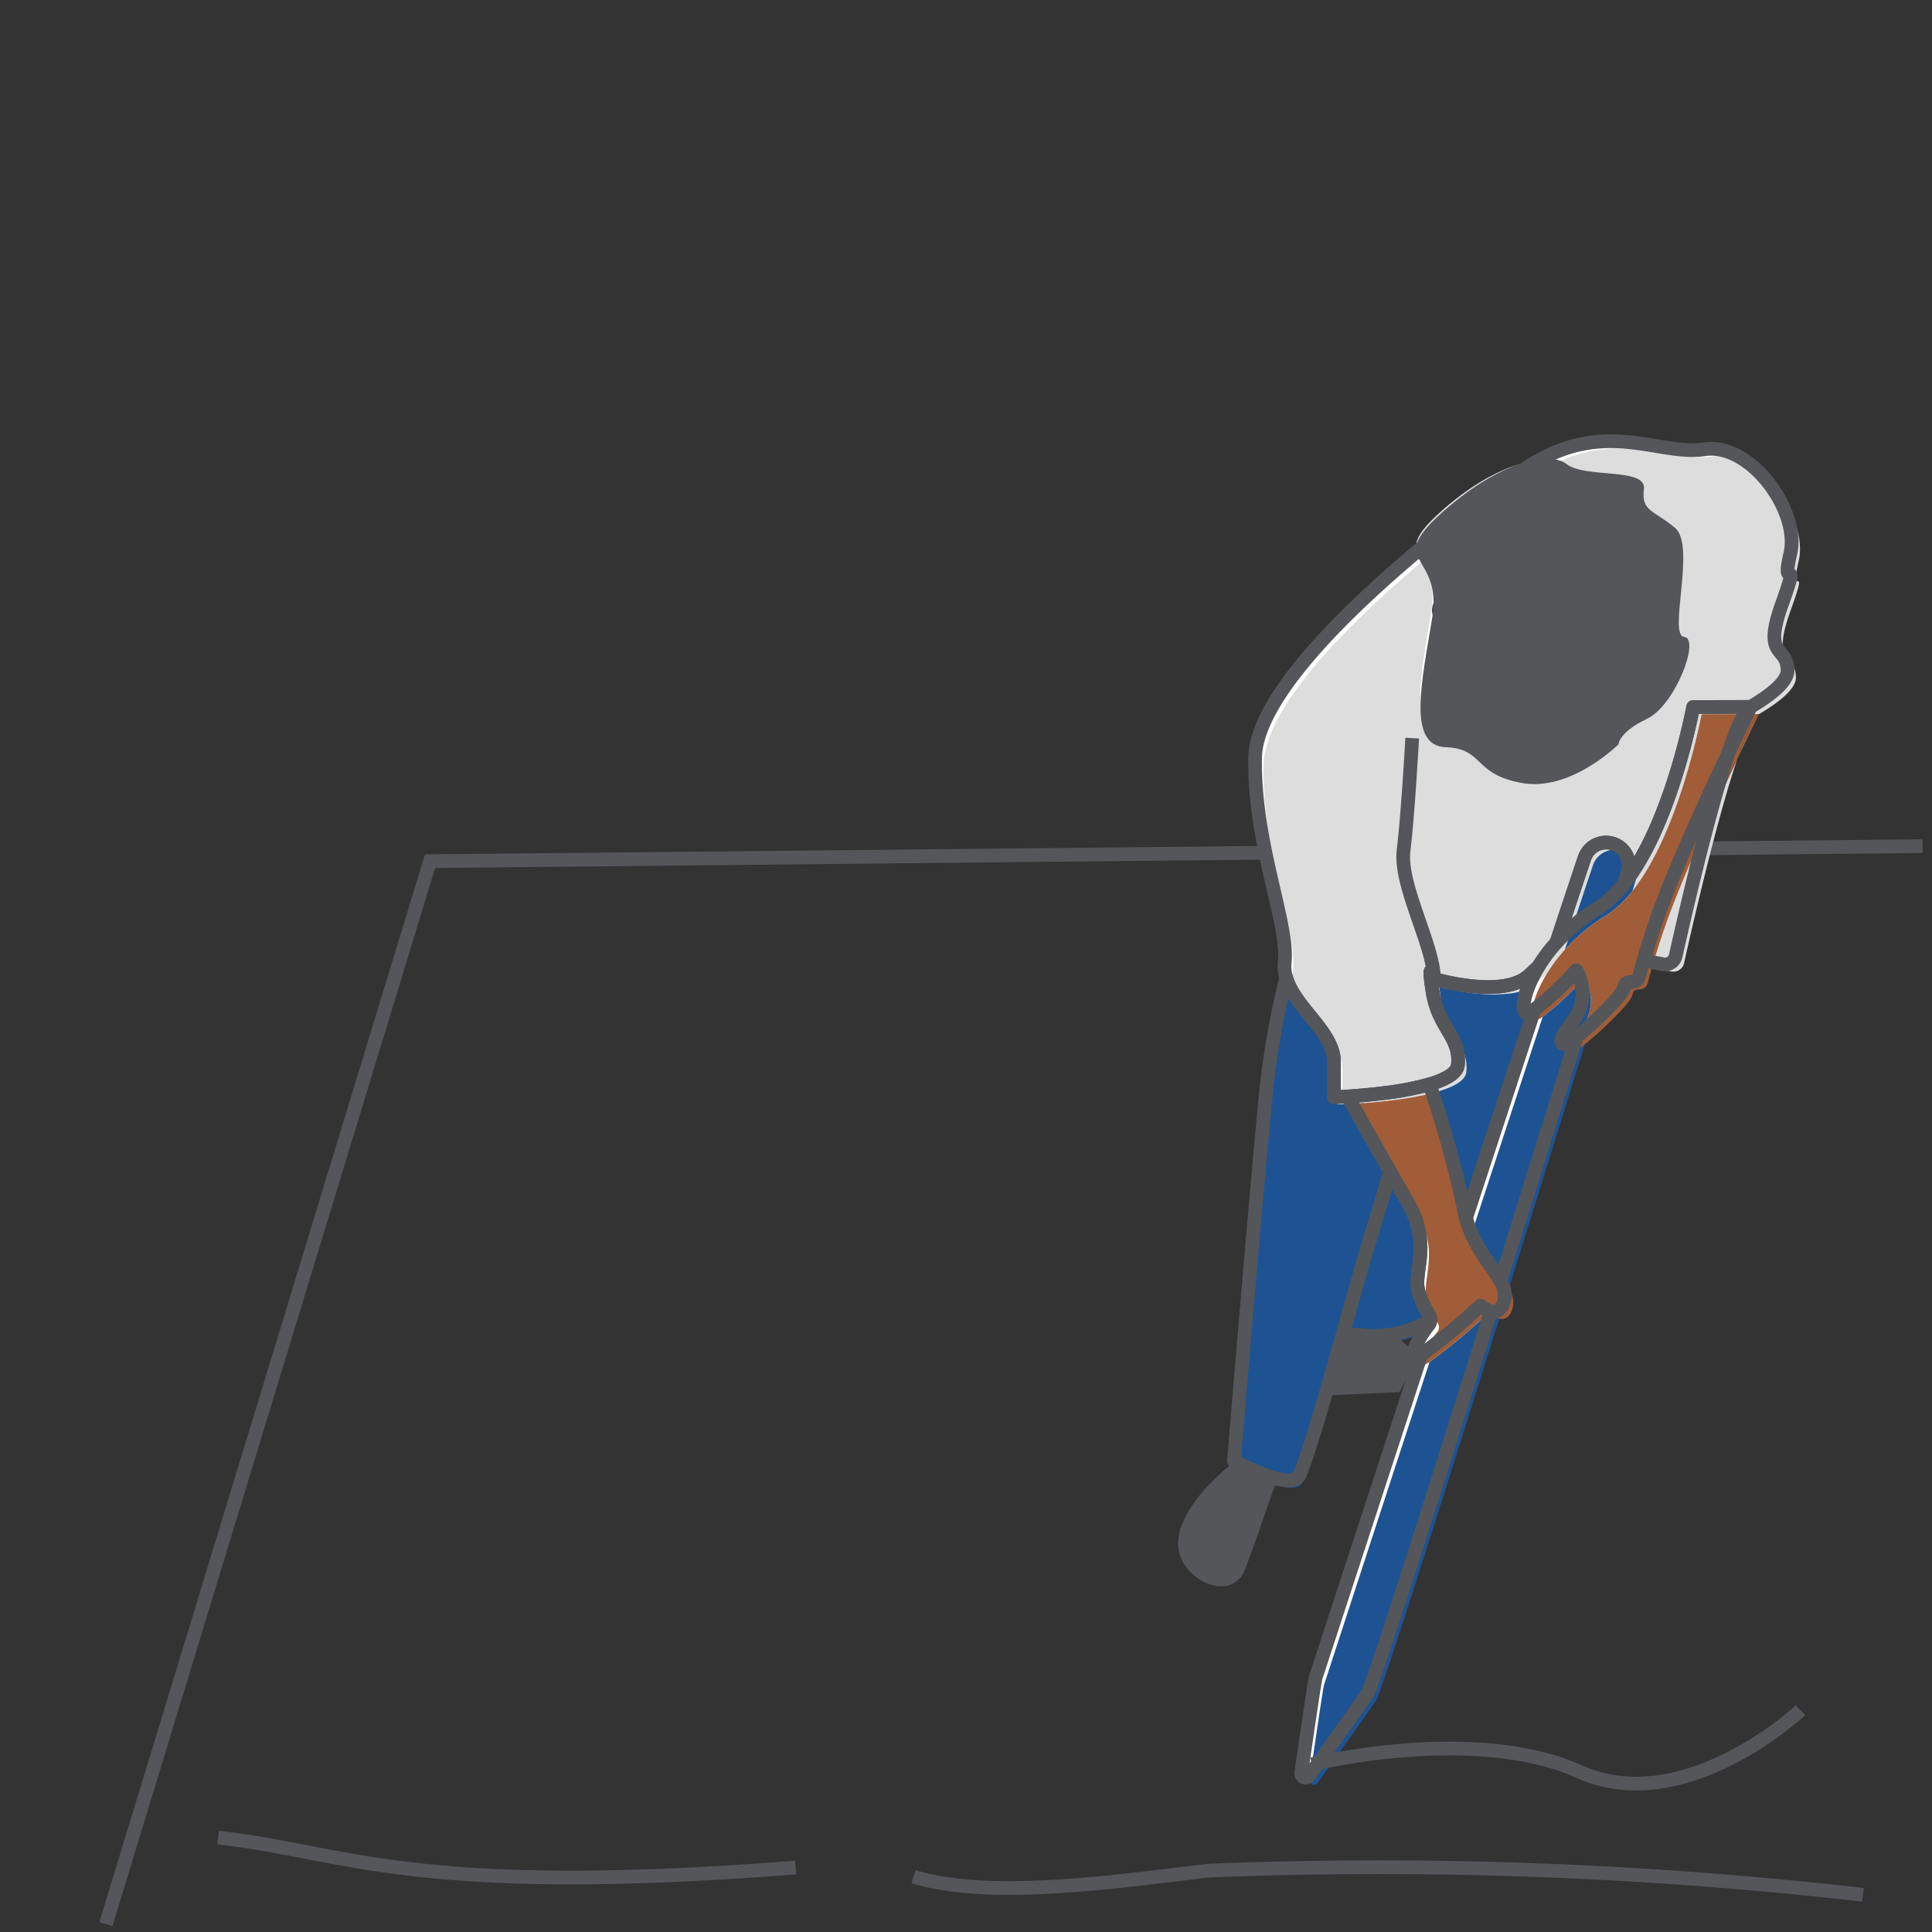 <svg id="Layer_1" data-name="Layer 1" xmlns="http://www.w3.org/2000/svg" viewBox="0 0 198.425 198.425"><rect x="0" y="0" width="198.425" height="198.425" fill="#333333" stroke="none"/><defs><style>.cls-1,.cls-5{fill:none;stroke:#54565a;stroke-width:1.407px;}.cls-1{stroke-miterlimit:10;}.cls-2{fill:#fff;}.cls-3{fill:#ddddde;}.cls-4{fill:#a05d38;}.cls-5{stroke-linejoin:round;}.cls-6{fill:#1d5392;}.cls-7{fill:#54565a;}</style></defs><polyline class="cls-1" points="10.876 197.612 44.167 88.448 197.461 86.9"/><path class="cls-2" d="M169.003,98.996l1.997.382a1.118,1.118,0,0,0,1.303-.855c.763-3.44,3.264-14.439,5.423-20.858-2.026,4.286-4.954,10.667-6.813,15.553C170.143,95.242,169.43,97.537,169.003,98.996Z"/><path class="cls-2" d="M177.726,77.665c1.326-2.804,2.266-4.714,2.266-4.714C179.375,73.314,178.577,75.135,177.726,77.665Z"/><path class="cls-2" d="M138.627,112.96l.117.211.024-.22Z"/><path class="cls-2" d="M158.163,99.679c-.278.231-.561.484-.849.771a3.236,3.236,0,0,1-.405.326c-2.871,2.07-9.432.108-9.432.108s-.723-2.459-.145,1.302c.579,3.761,2.893,4.629,2.604,7.522-.087.873-1.285,1.521-2.91,2.002a114.215,114.215,0,0,1,3.489,12.608c.065.388.151.754.246,1.109.987-3.012,1.964-5.993,2.912-8.885,1.462-4.457,2.853-8.695,4.105-12.499a1.666,1.666,0,0,1-.753.312C156.369,104.356,156.601,102.259,158.163,99.679Z"/><path class="cls-2" d="M184.077,57.197c1.013-4.34-4.051-11.428-8.824-10.705-4.774.723-10.56-3.472-18.661,2.17-8.101,5.642-27.341,20.687-27.486,29.511-.145,8.824,3.472,17.07,3.038,20.976a4.144,4.144,0,0,0,.156,1.615c.886,3.096,4.907,5.558,4.907,8.655V113.036s.552-.02,1.42-.077l.141-.009c.981-.066,2.326-.179,3.744-.362a30.222,30.222,0,0,0,4.514-.877c1.625-.481,2.823-1.129,2.91-2.002.289-2.893-2.025-3.761-2.604-7.522-.579-3.761.145-1.302.145-1.302s6.561,1.961,9.432-.108a3.236,3.236,0,0,0,.405-.326c.288-.288.571-.541.849-.771a16.923,16.923,0,0,1,1.888-2.531c1.313-3.977,2.324-7.017,2.879-8.651a2.331,2.331,0,0,1,4.436,1.434c-.112.363-.235.76-.363,1.172,4.876-6.128,7.092-18.138,7.092-18.138l5.897-.014c2.038-1.199,3.795-2.576,3.795-3.747,0-2.604-2.604-1.157-.579-6.799C185.234,56.763,183.064,61.537,184.077,57.197ZM169.466,79.185c-2.749,1.302-2.749,2.459-2.749,2.459s-4.629,4.629-9.403,3.761c-4.774-.868-3.616-3.327-7.378-3.472-3.761-.145-2.315-6.365-1.302-12.585,1.013-6.22-4.484-5.208.723-9.982,5.208-4.774,10.416-6.365,12.296-4.918s7.812.289,7.522,2.459c-.289,2.17,1.013,2.025,3.038,3.761,2.025,1.736-.723,10.416.868,10.56C174.674,71.374,172.215,77.883,169.466,79.185Z"/><path class="cls-2" d="M138.744,113.17l-.117-.211c-.868.057-1.42.077-1.42.077v-3.617c0-3.097-4.021-5.56-4.907-8.655a85.483,85.483,0,0,0-2.182,12.851c-1.157,12.151-3.182,36.744-3.182,36.744s.044.024.107.059a21.123,21.123,0,0,0,4.332,1.812c1.001.245,1.874.257,2.215-.28.643-1.01,2.743-8.317,4.562-14.741,1.046-3.694,1.998-7.096,2.527-8.839.778-2.566,1.637-5.42,2.29-7.695C141.169,117.516,139.368,114.29,138.744,113.17Z"/><path class="cls-2" d="M145.887,132.999a4.059,4.059,0,0,1-.094-1.331c.131-1.927,1.032-4.317-1.063-7.927-.556-.957-1.158-2.007-1.761-3.066-.653,2.275-1.512,5.129-2.29,7.695-.528,1.743-1.481,5.145-2.527,8.839a13.296,13.296,0,0,0,5.28.143,10.581,10.581,0,0,0,3.691-1.452C147.101,135.301,146.328,134.656,145.887,132.999Z"/><path class="cls-2" d="M151.616,135.017a19.077,19.077,0,0,1,1.233,1.521q.235-.75.471-1.502a2.765,2.765,0,0,1-1.069-.589S152.004,134.67,151.616,135.017Z"/><path class="cls-2" d="M164.258,93.651a10.983,10.983,0,0,0,2.745-2.549c.128-.412.251-.809.363-1.172a2.331,2.331,0,0,0-4.436-1.434c-.555,1.633-1.565,4.674-2.879,8.651A19.175,19.175,0,0,1,164.258,93.651Z"/><path class="cls-2" d="M174.095,72.965s-2.216,12.01-7.092,18.138a10.983,10.983,0,0,1-2.745,2.549,19.175,19.175,0,0,0-4.207,3.496,16.923,16.923,0,0,0-1.888,2.531c-1.563,2.58-1.795,4.677-1.138,4.677a1.666,1.666,0,0,0,.753-.312,31.334,31.334,0,0,0,4.31-4.028,4.611,4.611,0,0,1-.145,4.918c-1.736,2.315-1.591,2.749-.868,2.604a4.11,4.11,0,0,0,1.039-.687c1.709-1.355,4.78-4.314,4.892-5.1.145-1.013,1.302,0,1.591-1.302.028-.126.176-.672.405-1.454.427-1.459,1.139-3.755,1.909-5.779,1.859-4.886,4.787-11.267,6.813-15.553.851-2.53,1.649-4.35,2.266-4.714Z"/><path class="cls-2" d="M161.944,104.935a4.611,4.611,0,0,0,.145-4.918,31.334,31.334,0,0,1-4.31,4.028c-1.252,3.804-2.643,8.042-4.105,12.499-.948,2.892-1.926,5.873-2.912,8.885a12.146,12.146,0,0,0,1.057,2.627c.866,1.606,1.895,2.798,2.481,3.856,2.734-8.732,5.479-17.544,7.816-25.059a4.11,4.11,0,0,1-1.039.687C160.353,107.684,160.208,107.25,161.944,104.935Z"/><path class="cls-2" d="M151.616,135.017a61.916,61.916,0,0,1-5.457,4.472c-.043.132-.087.266-.13.398-5.712,17.462-10.642,32.567-10.703,32.749-.108.323-1.019,6.594-1.477,9.767a.446.446,0,0,0,.803.327c1.761-2.455,5.178-7.23,6.026-8.503.462-.694,4.993-14.864,10.266-31.624.627-1.991,1.263-4.02,1.905-6.066A19.077,19.077,0,0,0,151.616,135.017Z"/><path class="cls-2" d="M154.299,131.911c-.586-1.058-1.615-2.25-2.481-3.856a12.146,12.146,0,0,1-1.057-2.627c-.095-.355-.181-.72-.246-1.109a114.215,114.215,0,0,0-3.489-12.608,30.222,30.222,0,0,1-4.514.877c-1.418.182-2.763.295-3.744.362l-.024.22c.623,1.119,2.425,4.346,4.224,7.505.603,1.059,1.205,2.109,1.761,3.066,2.096,3.61,1.194,6,1.063,7.927a4.059,4.059,0,0,0,.094,1.331c.442,1.657,1.215,2.302,1.236,2.9a.815.815,0,0,1-.224.572,10.695,10.695,0,0,0-1.58,2.78c-.131.456-.033.693.487.439.028-.014.05-.02.081-.037.081-.044.176-.103.273-.165a61.916,61.916,0,0,0,5.457-4.472c.388-.346.635-.571.635-.571a2.765,2.765,0,0,0,1.069.589c.528.12,1.111-.05,1.39-1.168A2.648,2.648,0,0,0,154.299,131.911Z"/><path class="cls-3" d="M169.664,99.391l1.997.382a1.118,1.118,0,0,0,1.303-.855c.763-3.44,3.264-14.439,5.423-20.858-2.026,4.286-4.954,10.667-6.813,15.553C170.803,95.636,170.091,97.931,169.664,99.391Z"/><path class="cls-4" d="M178.387,78.059c1.326-2.804,2.266-4.714,2.266-4.714C180.036,73.709,179.238,75.529,178.387,78.059Z"/><path class="cls-5" d="M139.288,113.354l.117.211.024-.22Z"/><path class="cls-6" d="M158.282,100.074c-.278.231-.561.484-.849.771a3.236,3.236,0,0,1-.405.326c-2.871,2.07-9.432.108-9.432.108s-.723-2.459-.145,1.302c.579,3.761,2.893,4.629,2.604,7.522-.087.873-1.285,1.521-2.91,2.002a114.215,114.215,0,0,1,3.489,12.608c.065.388.151.754.246,1.109.987-3.012,1.964-5.993,2.912-8.885,1.462-4.457,2.853-8.695,4.105-12.499a1.666,1.666,0,0,1-.753.312C156.487,104.751,156.719,102.653,158.282,100.074Z"/><path class="cls-3" d="M184.738,57.591c1.013-4.34-4.051-11.428-8.824-10.705-4.774.723-10.56-3.472-18.661,2.17-8.101,5.642-27.341,20.687-27.486,29.511-.145,8.824,3.472,17.07,3.038,20.976a4.144,4.144,0,0,0,.156,1.615c.886,3.096,4.907,5.558,4.907,8.655v3.617s.552-.02,1.42-.077l.141-.009c.981-.066,2.326-.179,3.744-.362a30.222,30.222,0,0,0,4.514-.877c1.625-.481,2.823-1.129,2.91-2.002.289-2.893-2.025-3.761-2.604-7.522-.579-3.761.145-1.302.145-1.302s6.561,1.961,9.432-.108a3.236,3.236,0,0,0,.405-.326c.288-.288.571-.541.849-.771a16.923,16.923,0,0,1,1.888-2.531c1.313-3.977,2.324-7.017,2.879-8.651a2.331,2.331,0,0,1,4.436,1.434c-.112.363-.235.76-.363,1.172,4.876-6.128,7.092-18.138,7.092-18.138l5.897-.014c2.038-1.199,3.795-2.576,3.795-3.747,0-2.604-2.604-1.157-.579-6.799C185.895,57.157,183.725,61.931,184.738,57.591ZM167.832,72.6c-2.749,1.302-2.749,2.459-2.749,2.459s-4.629,4.629-9.403,3.761c-4.774-.868-3.616-3.327-7.378-3.472-3.761-.145-2.315-6.365-1.302-12.585,1.013-6.22-4.484-5.208.723-9.982,5.208-4.774,10.416-6.365,12.296-4.918,1.881,1.447,7.812.289,7.522,2.459-.289,2.17,1.013,2.025,3.038,3.761,2.025,1.736-.723,10.416.868,10.56C173.04,64.788,170.58,71.298,167.832,72.6Z"/><path class="cls-6" d="M138.863,113.565l-.117-.211c-.868.057-1.42.077-1.42.077v-3.617c0-3.097-4.021-5.56-4.907-8.655a85.484,85.484,0,0,0-2.182,12.851c-1.157,12.151-3.182,36.744-3.182,36.744s.044.024.107.059a21.124,21.124,0,0,0,4.332,1.812c1.001.245,1.874.257,2.215-.28.643-1.01,2.743-8.317,4.562-14.741,1.046-3.694,1.998-7.096,2.527-8.839.778-2.566,1.637-5.42,2.29-7.695C141.288,117.911,139.486,114.684,138.863,113.565Z"/><path class="cls-6" d="M146.005,133.394a4.059,4.059,0,0,1-.094-1.331c.131-1.927,1.032-4.317-1.063-7.927-.556-.957-1.158-2.007-1.761-3.066-.653,2.275-1.512,5.129-2.29,7.695-.528,1.743-1.481,5.145-2.527,8.839a13.296,13.296,0,0,0,5.28.143,10.581,10.581,0,0,0,3.691-1.452C147.22,135.695,146.447,135.051,146.005,133.394Z"/><path class="cls-6" d="M152.277,135.411a19.077,19.077,0,0,1,1.233,1.521q.235-.75.471-1.502a2.765,2.765,0,0,1-1.069-.589S152.665,135.065,152.277,135.411Z"/><path class="cls-6" d="M164.919,94.046a10.983,10.983,0,0,0,2.745-2.549c.128-.412.251-.809.363-1.172a2.331,2.331,0,0,0-4.436-1.434c-.555,1.633-1.565,4.674-2.879,8.651A19.175,19.175,0,0,1,164.919,94.046Z"/><path class="cls-4" d="M174.756,73.359s-2.216,12.01-7.092,18.138a10.983,10.983,0,0,1-2.745,2.549,19.175,19.175,0,0,0-4.207,3.496,16.923,16.923,0,0,0-1.888,2.531c-1.563,2.58-1.795,4.677-1.138,4.677a1.666,1.666,0,0,0,.753-.312,31.333,31.333,0,0,0,4.31-4.028,4.611,4.611,0,0,1-.145,4.918c-1.736,2.315-1.591,2.749-.868,2.604a4.11,4.11,0,0,0,1.039-.687c1.709-1.355,4.78-4.314,4.892-5.1.145-1.013,1.302,0,1.591-1.302.028-.126.176-.672.405-1.454.427-1.459,1.139-3.755,1.909-5.779,1.859-4.886,4.787-11.267,6.813-15.553.851-2.53,1.649-4.35,2.266-4.714Z"/><path class="cls-6" d="M162.605,105.329a4.611,4.611,0,0,0,.145-4.918,31.333,31.333,0,0,1-4.31,4.028c-1.252,3.804-2.643,8.042-4.105,12.499-.948,2.892-1.926,5.873-2.912,8.885a12.146,12.146,0,0,0,1.057,2.627c.866,1.606,1.895,2.798,2.481,3.856,2.734-8.732,5.479-17.544,7.816-25.059a4.11,4.11,0,0,1-1.039.687C161.013,108.078,160.869,107.644,162.605,105.329Z"/><path class="cls-6" d="M152.277,135.411a61.916,61.916,0,0,1-5.457,4.472c-.043.132-.087.266-.13.398-5.712,17.462-10.642,32.567-10.703,32.749-.108.323-1.019,6.594-1.477,9.767a.446.446,0,0,0,.803.327c1.761-2.455,5.178-7.23,6.026-8.503.462-.694,4.993-14.864,10.266-31.624.627-1.991,1.263-4.02,1.905-6.066A19.077,19.077,0,0,0,152.277,135.411Z"/><path class="cls-4" d="M154.96,132.306c-.586-1.058-1.615-2.25-2.481-3.856a12.146,12.146,0,0,1-1.057-2.627c-.095-.355-.181-.72-.246-1.109a114.215,114.215,0,0,0-3.489-12.608,30.222,30.222,0,0,1-4.514.877c-1.418.182-2.763.295-3.744.362l-.024.22c.623,1.119,2.425,4.346,4.224,7.505.603,1.059,1.205,2.109,1.761,3.066,2.096,3.61,1.194,6,1.063,7.927a4.059,4.059,0,0,0,.094,1.331c.442,1.657,1.215,2.302,1.236,2.9a.815.815,0,0,1-.224.572,10.695,10.695,0,0,0-1.58,2.78c-.131.456-.033.693.487.439.028-.014.05-.02.081-.037.081-.044.176-.103.273-.165a61.916,61.916,0,0,0,5.457-4.472c.388-.346.635-.571.635-.571a2.765,2.765,0,0,0,1.069.589c.528.12,1.111-.05,1.39-1.168A2.648,2.648,0,0,0,154.96,132.306Z"/><path class="cls-5" d="M168.803,98.648l1.997.382a1.118,1.118,0,0,0,1.303-.855c.763-3.44,3.264-14.439,5.423-20.858-2.026,4.286-4.954,10.667-6.813,15.553C169.942,94.894,169.229,97.189,168.803,98.648Z"/><path class="cls-5" d="M177.526,77.317c1.326-2.804,2.266-4.714,2.266-4.714C179.175,72.967,178.376,74.787,177.526,77.317Z"/><path class="cls-5" d="M138.426,112.612l.117.211.024-.22Z"/><path class="cls-5" d="M157.963,99.331c-.278.231-.561.484-.849.771a3.236,3.236,0,0,1-.405.326c-2.871,2.07-9.432.108-9.432.108s-.723-2.459-.145,1.302c.579,3.761,2.893,4.629,2.604,7.522-.087.873-1.285,1.521-2.91,2.002a114.215,114.215,0,0,1,3.489,12.608c.065.388.151.754.246,1.109.987-3.012,1.964-5.993,2.912-8.885,1.462-4.457,2.853-8.695,4.105-12.499a1.666,1.666,0,0,1-.753.312C156.168,104.009,156.4,101.911,157.963,99.331Z"/><path class="cls-5" d="M183.876,56.849c1.013-4.34-4.051-11.428-8.824-10.705-4.774.723-10.56-3.472-18.661,2.17-8.101,5.642-27.341,20.687-27.486,29.511-.145,8.824,3.472,17.07,3.038,20.976a4.144,4.144,0,0,0,.156,1.615c.886,3.096,4.907,5.558,4.907,8.655v3.617s.552-.02,1.42-.077l.141-.009c.981-.066,2.326-.179,3.744-.362a30.222,30.222,0,0,0,4.514-.877c1.625-.481,2.823-1.129,2.91-2.002.289-2.893-2.025-3.761-2.604-7.522-.579-3.761.145-1.302.145-1.302s6.561,1.961,9.432-.108a3.236,3.236,0,0,0,.405-.326c.288-.288.571-.541.849-.771A16.923,16.923,0,0,1,159.851,96.8c1.313-3.977,2.324-7.017,2.879-8.651a2.331,2.331,0,0,1,4.436,1.434c-.112.363-.235.76-.363,1.172,4.876-6.128,7.092-18.138,7.092-18.138l5.897-.014c2.038-1.199,3.795-2.576,3.795-3.747,0-2.604-2.604-1.157-.579-6.799C185.034,56.415,182.864,61.189,183.876,56.849Z"/><path class="cls-7" d="M121.093,157.533c-1.013,4.34,5.352,7.522,6.799,3.617.832-2.246,2.237-6.26,3.282-9.268a21.123,21.123,0,0,1-4.332-1.812C125.127,151.42,121.835,154.357,121.093,157.533Z"/><path class="cls-5" d="M138.544,112.822l-.117-.211c-.868.057-1.42.077-1.42.077V109.072c0-3.097-4.021-5.56-4.907-8.655a85.483,85.483,0,0,0-2.182,12.851c-1.157,12.151-3.182,36.744-3.182,36.744s.044.024.107.059a21.123,21.123,0,0,0,4.332,1.812c1.001.245,1.874.257,2.215-.28.643-1.01,2.743-8.317,4.562-14.741,1.046-3.694,1.998-7.096,2.527-8.839.778-2.566,1.637-5.42,2.29-7.695C140.968,117.168,139.167,113.942,138.544,112.822Z"/><path class="cls-5" d="M145.686,132.651a4.059,4.059,0,0,1-.094-1.331c.131-1.927,1.032-4.317-1.063-7.927-.556-.957-1.158-2.007-1.761-3.066-.653,2.275-1.512,5.129-2.29,7.695-.528,1.743-1.481,5.145-2.527,8.839a13.296,13.296,0,0,0,5.28.143,10.581,10.581,0,0,0,3.691-1.452C146.9,134.953,146.128,134.308,145.686,132.651Z"/><path class="cls-5" d="M164.058,93.304a10.983,10.983,0,0,0,2.745-2.549c.128-.412.251-.809.363-1.172a2.331,2.331,0,0,0-4.436-1.434c-.555,1.633-1.565,4.674-2.879,8.651A19.175,19.175,0,0,1,164.058,93.304Z"/><path class="cls-5" d="M173.895,72.617S171.679,84.627,166.803,90.755a10.983,10.983,0,0,1-2.745,2.549A19.175,19.175,0,0,0,159.851,96.8a16.923,16.923,0,0,0-1.888,2.531c-1.563,2.58-1.795,4.677-1.138,4.677a1.666,1.666,0,0,0,.753-.312,31.334,31.334,0,0,0,4.31-4.028,4.611,4.611,0,0,1-.145,4.918c-1.736,2.315-1.591,2.749-.868,2.604a4.109,4.109,0,0,0,1.039-.687c1.709-1.355,4.78-4.314,4.892-5.1.145-1.013,1.302,0,1.591-1.302.028-.126.176-.672.405-1.454.427-1.459,1.139-3.755,1.909-5.779,1.859-4.886,4.787-11.267,6.813-15.553.851-2.53,1.649-4.35,2.266-4.714Z"/><path class="cls-5" d="M161.743,104.587a4.611,4.611,0,0,0,.145-4.918,31.334,31.334,0,0,1-4.31,4.028c-1.252,3.804-2.643,8.042-4.105,12.499-.948,2.892-1.926,5.873-2.912,8.885a12.146,12.146,0,0,0,1.057,2.627c.866,1.606,1.895,2.798,2.481,3.856,2.734-8.732,5.479-17.544,7.816-25.059a4.109,4.109,0,0,1-1.039.687C160.152,107.336,160.007,106.902,161.743,104.587Z"/><path class="cls-5" d="M152.051,134.098s-.247.224-.635.571a61.914,61.914,0,0,1-5.457,4.472c-.043.132-.087.266-.13.398-5.712,17.462-10.642,32.567-10.703,32.749-.108.323-1.019,6.594-1.477,9.767a.446.446,0,0,0,.803.327c1.761-2.455,5.178-7.23,6.026-8.503.462-.694,4.993-14.864,10.266-31.624.626-1.991,1.263-4.02,1.905-6.066q.235-.75.471-1.502A2.765,2.765,0,0,1,152.051,134.098Z"/><path class="cls-5" d="M154.099,131.563c-.586-1.058-1.615-2.25-2.481-3.856a12.146,12.146,0,0,1-1.057-2.627c-.095-.355-.181-.72-.246-1.109a114.215,114.215,0,0,0-3.489-12.608,30.222,30.222,0,0,1-4.514.877c-1.418.182-2.763.295-3.744.362l-.024.22c.623,1.119,2.425,4.346,4.224,7.505.603,1.059,1.205,2.109,1.761,3.066,2.096,3.61,1.194,6,1.063,7.927a4.059,4.059,0,0,0,.094,1.331c.442,1.657,1.215,2.302,1.236,2.9a.815.815,0,0,1-.224.572,10.695,10.695,0,0,0-1.58,2.78c-.131.456-.033.693.487.439.028-.014.05-.02.081-.037.081-.044.176-.103.273-.165a61.916,61.916,0,0,0,5.457-4.472c.388-.346.635-.571.635-.571a2.765,2.765,0,0,0,1.069.589c.528.12,1.111-.05,1.39-1.168A2.648,2.648,0,0,0,154.099,131.563Z"/><path class="cls-7" d="M172.973,65.413c-1.684-.153,1.225-9.339-.919-11.176-2.144-1.837-3.521-1.684-3.215-3.981.306-2.297-5.971-1.072-7.961-2.603-1.99-1.531-7.502.153-13.014,5.205-5.512,5.052.306,3.981-.765,10.564-1.072,6.583-2.603,13.167,1.378,13.32,3.981.153,2.756,2.756,7.808,3.674,5.052.919,9.952-3.981,9.952-3.981s0-1.225,2.909-2.603S174.657,65.566,172.973,65.413Z"/><path class="cls-5" d="M147.277,100.537c-.015-3.403-3.569-9.622-3.125-13.176s.888-11.55.888-11.55"/><polygon class="cls-7" points="137.952 136.861 136.447 143.296 143.725 142.98 145.686 139.306 143.231 137.004 137.952 136.861"/><path class="cls-1" d="M134.739,181.202s16.654-4.111,27.469.756,22.718-6.311,22.718-6.311"/><path class="cls-1" d="M81.717,191.806c-39.485,3.097-46.473-1.688-59.327-3.078"/><path class="cls-1" d="M191.337,194.605a437.461,437.461,0,0,0-67.094-2.488c-8.44.938-22.259,3.141-30.423.623"/></svg>